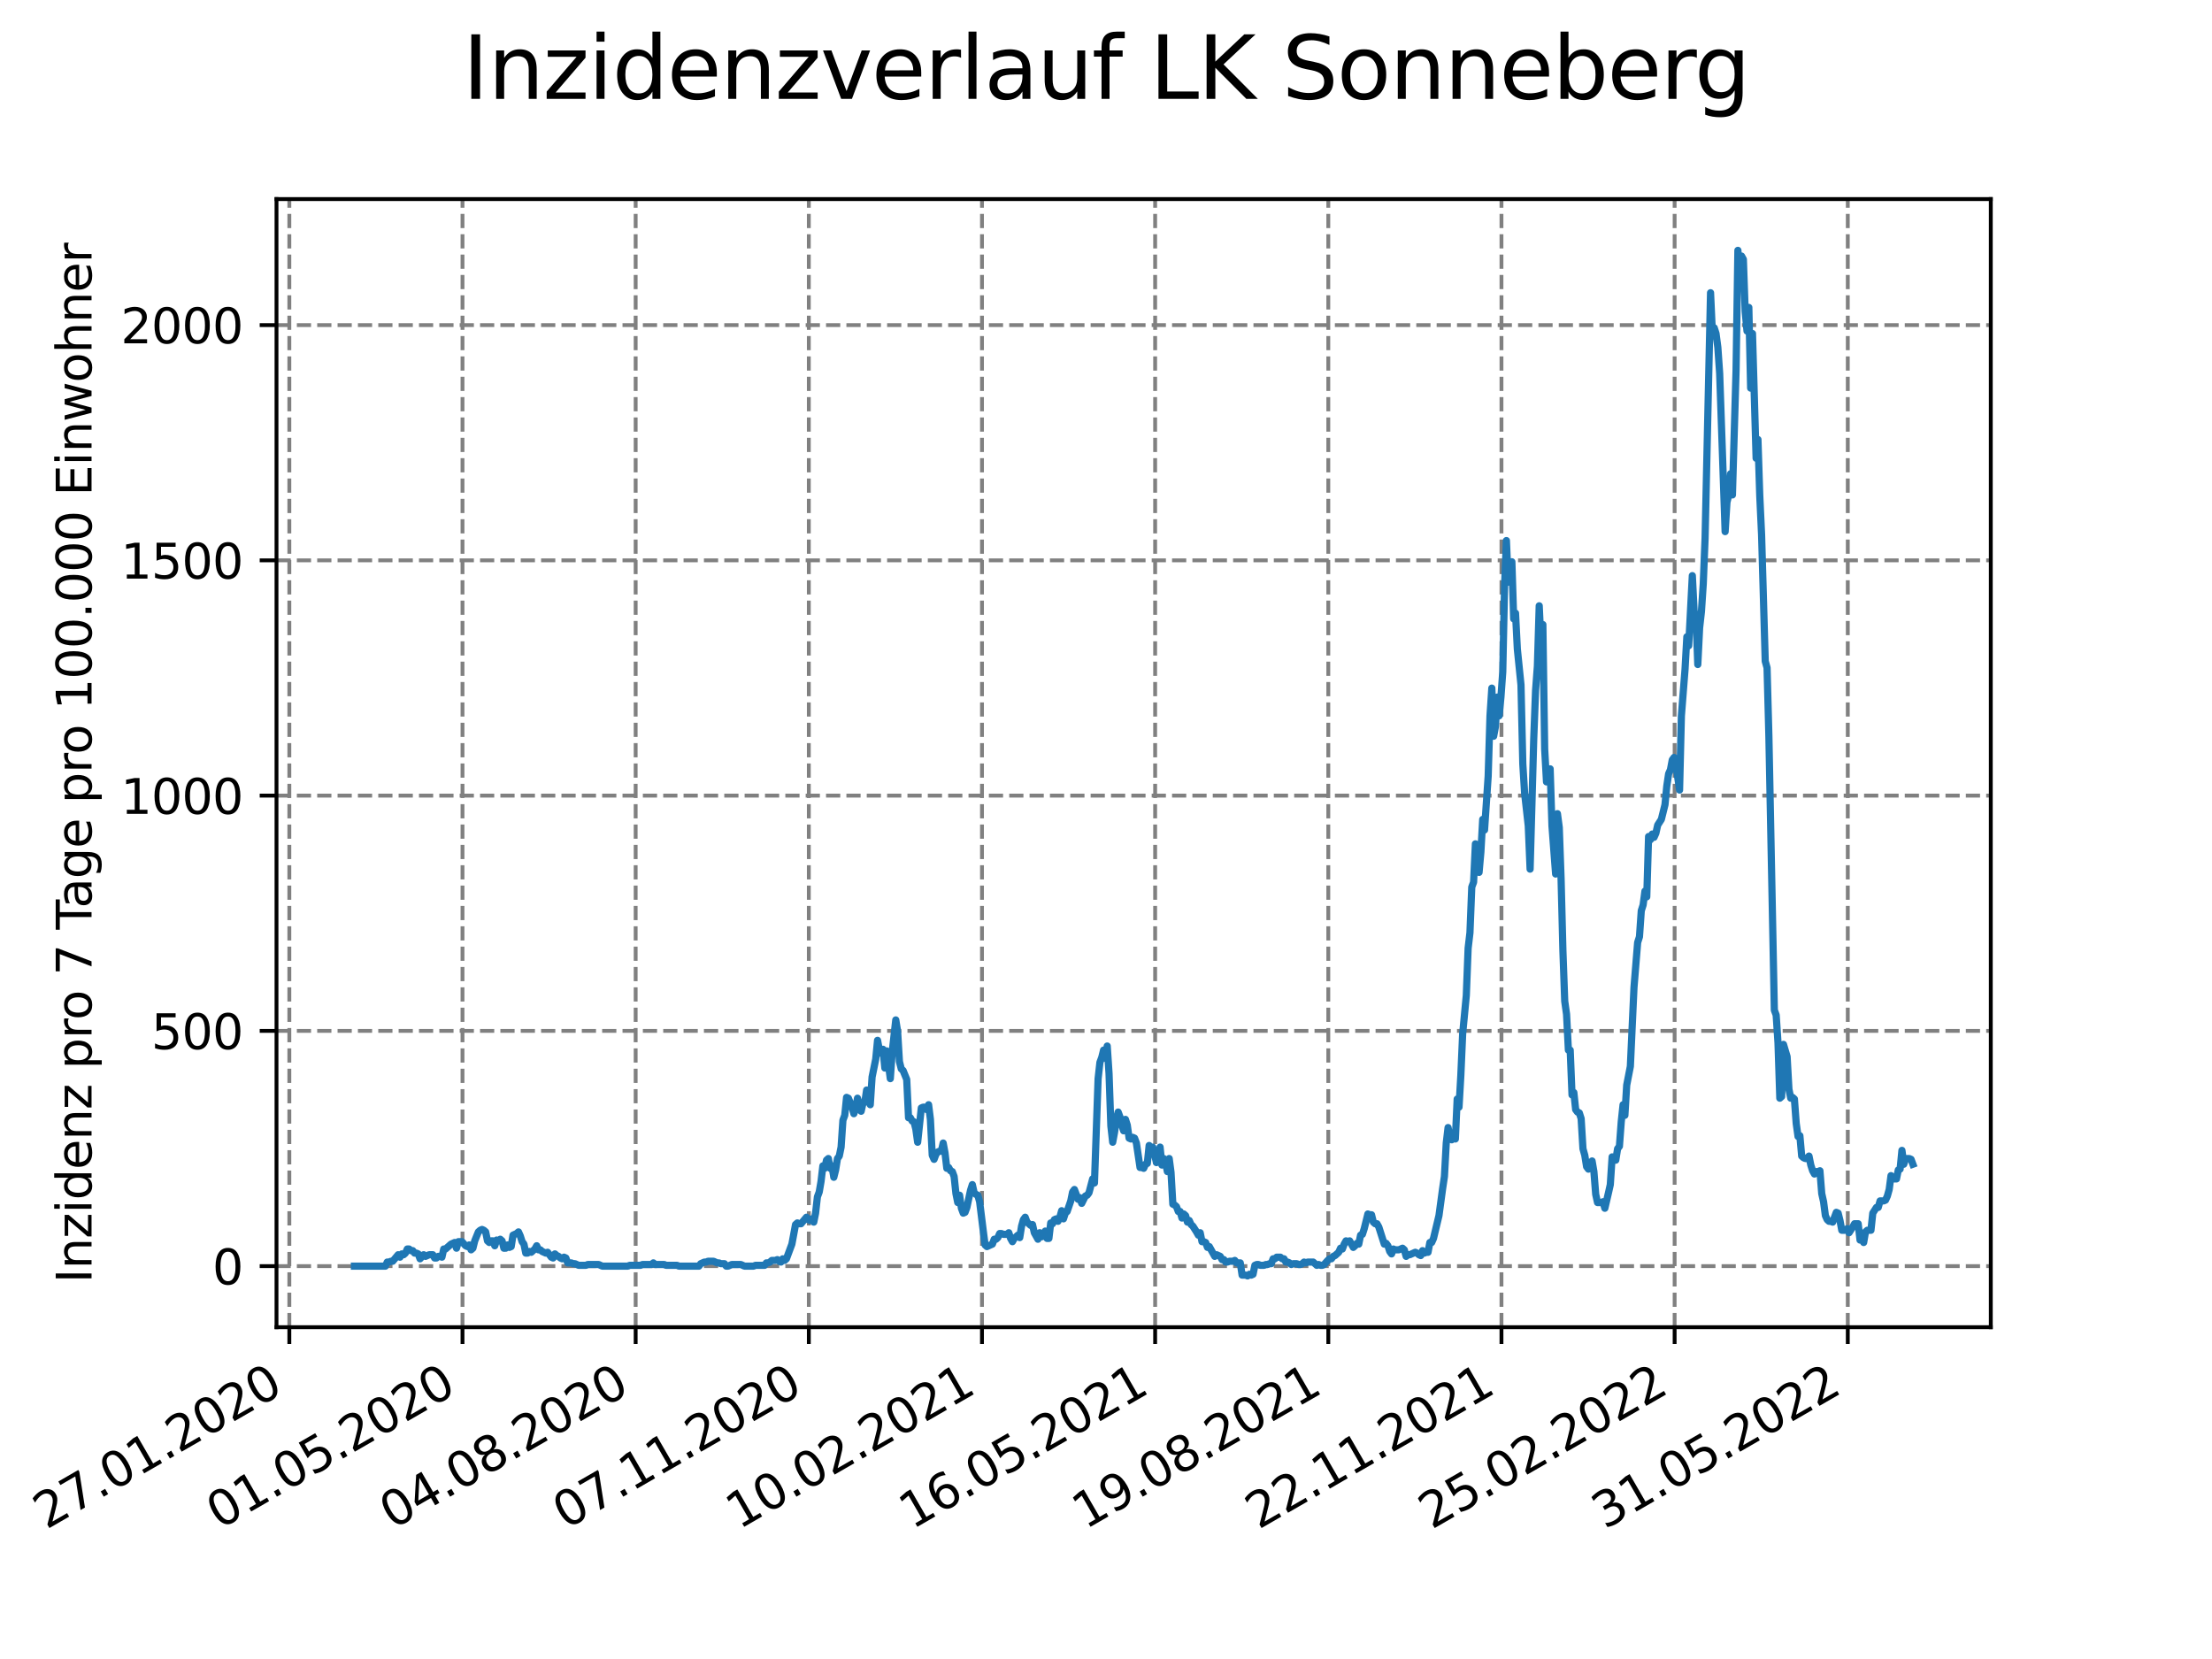 <?xml version="1.0" encoding="utf-8" standalone="no"?>
<!DOCTYPE svg PUBLIC "-//W3C//DTD SVG 1.1//EN"
  "http://www.w3.org/Graphics/SVG/1.1/DTD/svg11.dtd">
<svg xmlns:xlink="http://www.w3.org/1999/xlink" width="460.8pt" height="345.6pt" viewBox="0 0 460.8 345.6" xmlns="http://www.w3.org/2000/svg" version="1.1">
 <defs>
  <style type="text/css">*{stroke-linejoin: round; stroke-linecap: butt}</style>
 </defs>
 <g id="figure_1">
  <g id="patch_1">
   <path d="M 0 345.6 
L 460.8 345.6 
L 460.8 0 
L 0 0 
z
" style="fill: #ffffff"/>
  </g>
  <g id="axes_1">
   <g id="patch_2">
    <path d="M 57.6 276.48 
L 414.72 276.48 
L 414.72 41.472 
L 57.6 41.472 
z
" style="fill: #ffffff"/>
   </g>
   <g id="matplotlib.axis_1">
    <g id="xtick_1">
     <g id="line2d_1">
      <path d="M 60.274 276.48 
L 60.274 41.472 
" clip-path="url(#pec90546b55)" style="fill: none; stroke-dasharray: 2.96,1.28; stroke-dashoffset: 0; stroke: #808080; stroke-width: 0.8"/>
     </g>
     <g id="line2d_2">
      <defs>
       <path id="mb0010f464e" d="M 0 0 
L 0 3.5 
" style="stroke: #000000; stroke-width: 0.8"/>
      </defs>
      <g>
       <use xlink:href="#mb0010f464e" x="60.274" y="276.48" style="stroke: #000000; stroke-width: 0.8"/>
      </g>
     </g>
     <g id="text_1">
      <!-- 27.01.2020 -->
      <g transform="translate(9.649 318.689)rotate(-30)scale(0.1 -0.1)">
       <defs>
        <path id="DejaVuSans-32" d="M 1228 531 
L 3431 531 
L 3431 0 
L 469 0 
L 469 531 
Q 828 903 1448 1529 
Q 2069 2156 2228 2338 
Q 2531 2678 2651 2914 
Q 2772 3150 2772 3378 
Q 2772 3750 2511 3984 
Q 2250 4219 1831 4219 
Q 1534 4219 1204 4116 
Q 875 4013 500 3803 
L 500 4441 
Q 881 4594 1212 4672 
Q 1544 4750 1819 4750 
Q 2544 4750 2975 4387 
Q 3406 4025 3406 3419 
Q 3406 3131 3298 2873 
Q 3191 2616 2906 2266 
Q 2828 2175 2409 1742 
Q 1991 1309 1228 531 
z
" transform="scale(0.016)"/>
        <path id="DejaVuSans-37" d="M 525 4666 
L 3525 4666 
L 3525 4397 
L 1831 0 
L 1172 0 
L 2766 4134 
L 525 4134 
L 525 4666 
z
" transform="scale(0.016)"/>
        <path id="DejaVuSans-2e" d="M 684 794 
L 1344 794 
L 1344 0 
L 684 0 
L 684 794 
z
" transform="scale(0.016)"/>
        <path id="DejaVuSans-30" d="M 2034 4250 
Q 1547 4250 1301 3770 
Q 1056 3291 1056 2328 
Q 1056 1369 1301 889 
Q 1547 409 2034 409 
Q 2525 409 2770 889 
Q 3016 1369 3016 2328 
Q 3016 3291 2770 3770 
Q 2525 4250 2034 4250 
z
M 2034 4750 
Q 2819 4750 3233 4129 
Q 3647 3509 3647 2328 
Q 3647 1150 3233 529 
Q 2819 -91 2034 -91 
Q 1250 -91 836 529 
Q 422 1150 422 2328 
Q 422 3509 836 4129 
Q 1250 4750 2034 4750 
z
" transform="scale(0.016)"/>
        <path id="DejaVuSans-31" d="M 794 531 
L 1825 531 
L 1825 4091 
L 703 3866 
L 703 4441 
L 1819 4666 
L 2450 4666 
L 2450 531 
L 3481 531 
L 3481 0 
L 794 0 
L 794 531 
z
" transform="scale(0.016)"/>
       </defs>
       <use xlink:href="#DejaVuSans-32"/>
       <use xlink:href="#DejaVuSans-37" x="63.623"/>
       <use xlink:href="#DejaVuSans-2e" x="127.246"/>
       <use xlink:href="#DejaVuSans-30" x="159.033"/>
       <use xlink:href="#DejaVuSans-31" x="222.656"/>
       <use xlink:href="#DejaVuSans-2e" x="286.279"/>
       <use xlink:href="#DejaVuSans-32" x="318.066"/>
       <use xlink:href="#DejaVuSans-30" x="381.689"/>
       <use xlink:href="#DejaVuSans-32" x="445.312"/>
       <use xlink:href="#DejaVuSans-30" x="508.936"/>
      </g>
     </g>
    </g>
    <g id="xtick_2">
     <g id="line2d_3">
      <path d="M 96.347 276.48 
L 96.347 41.472 
" clip-path="url(#pec90546b55)" style="fill: none; stroke-dasharray: 2.96,1.28; stroke-dashoffset: 0; stroke: #808080; stroke-width: 0.8"/>
     </g>
     <g id="line2d_4">
      <g>
       <use xlink:href="#mb0010f464e" x="96.347" y="276.48" style="stroke: #000000; stroke-width: 0.8"/>
      </g>
     </g>
     <g id="text_2">
      <!-- 01.05.2020 -->
      <g transform="translate(45.721 318.689)rotate(-30)scale(0.1 -0.1)">
       <defs>
        <path id="DejaVuSans-35" d="M 691 4666 
L 3169 4666 
L 3169 4134 
L 1269 4134 
L 1269 2991 
Q 1406 3038 1543 3061 
Q 1681 3084 1819 3084 
Q 2600 3084 3056 2656 
Q 3513 2228 3513 1497 
Q 3513 744 3044 326 
Q 2575 -91 1722 -91 
Q 1428 -91 1123 -41 
Q 819 9 494 109 
L 494 744 
Q 775 591 1075 516 
Q 1375 441 1709 441 
Q 2250 441 2565 725 
Q 2881 1009 2881 1497 
Q 2881 1984 2565 2268 
Q 2250 2553 1709 2553 
Q 1456 2553 1204 2497 
Q 953 2441 691 2322 
L 691 4666 
z
" transform="scale(0.016)"/>
       </defs>
       <use xlink:href="#DejaVuSans-30"/>
       <use xlink:href="#DejaVuSans-31" x="63.623"/>
       <use xlink:href="#DejaVuSans-2e" x="127.246"/>
       <use xlink:href="#DejaVuSans-30" x="159.033"/>
       <use xlink:href="#DejaVuSans-35" x="222.656"/>
       <use xlink:href="#DejaVuSans-2e" x="286.279"/>
       <use xlink:href="#DejaVuSans-32" x="318.066"/>
       <use xlink:href="#DejaVuSans-30" x="381.689"/>
       <use xlink:href="#DejaVuSans-32" x="445.312"/>
       <use xlink:href="#DejaVuSans-30" x="508.936"/>
      </g>
     </g>
    </g>
    <g id="xtick_3">
     <g id="line2d_5">
      <path d="M 132.419 276.48 
L 132.419 41.472 
" clip-path="url(#pec90546b55)" style="fill: none; stroke-dasharray: 2.96,1.28; stroke-dashoffset: 0; stroke: #808080; stroke-width: 0.8"/>
     </g>
     <g id="line2d_6">
      <g>
       <use xlink:href="#mb0010f464e" x="132.419" y="276.48" style="stroke: #000000; stroke-width: 0.8"/>
      </g>
     </g>
     <g id="text_3">
      <!-- 04.08.2020 -->
      <g transform="translate(81.794 318.689)rotate(-30)scale(0.1 -0.1)">
       <defs>
        <path id="DejaVuSans-34" d="M 2419 4116 
L 825 1625 
L 2419 1625 
L 2419 4116 
z
M 2253 4666 
L 3047 4666 
L 3047 1625 
L 3713 1625 
L 3713 1100 
L 3047 1100 
L 3047 0 
L 2419 0 
L 2419 1100 
L 313 1100 
L 313 1709 
L 2253 4666 
z
" transform="scale(0.016)"/>
        <path id="DejaVuSans-38" d="M 2034 2216 
Q 1584 2216 1326 1975 
Q 1069 1734 1069 1313 
Q 1069 891 1326 650 
Q 1584 409 2034 409 
Q 2484 409 2743 651 
Q 3003 894 3003 1313 
Q 3003 1734 2745 1975 
Q 2488 2216 2034 2216 
z
M 1403 2484 
Q 997 2584 770 2862 
Q 544 3141 544 3541 
Q 544 4100 942 4425 
Q 1341 4750 2034 4750 
Q 2731 4750 3128 4425 
Q 3525 4100 3525 3541 
Q 3525 3141 3298 2862 
Q 3072 2584 2669 2484 
Q 3125 2378 3379 2068 
Q 3634 1759 3634 1313 
Q 3634 634 3220 271 
Q 2806 -91 2034 -91 
Q 1263 -91 848 271 
Q 434 634 434 1313 
Q 434 1759 690 2068 
Q 947 2378 1403 2484 
z
M 1172 3481 
Q 1172 3119 1398 2916 
Q 1625 2713 2034 2713 
Q 2441 2713 2670 2916 
Q 2900 3119 2900 3481 
Q 2900 3844 2670 4047 
Q 2441 4250 2034 4250 
Q 1625 4250 1398 4047 
Q 1172 3844 1172 3481 
z
" transform="scale(0.016)"/>
       </defs>
       <use xlink:href="#DejaVuSans-30"/>
       <use xlink:href="#DejaVuSans-34" x="63.623"/>
       <use xlink:href="#DejaVuSans-2e" x="127.246"/>
       <use xlink:href="#DejaVuSans-30" x="159.033"/>
       <use xlink:href="#DejaVuSans-38" x="222.656"/>
       <use xlink:href="#DejaVuSans-2e" x="286.279"/>
       <use xlink:href="#DejaVuSans-32" x="318.066"/>
       <use xlink:href="#DejaVuSans-30" x="381.689"/>
       <use xlink:href="#DejaVuSans-32" x="445.312"/>
       <use xlink:href="#DejaVuSans-30" x="508.936"/>
      </g>
     </g>
    </g>
    <g id="xtick_4">
     <g id="line2d_7">
      <path d="M 168.492 276.48 
L 168.492 41.472 
" clip-path="url(#pec90546b55)" style="fill: none; stroke-dasharray: 2.96,1.28; stroke-dashoffset: 0; stroke: #808080; stroke-width: 0.8"/>
     </g>
     <g id="line2d_8">
      <g>
       <use xlink:href="#mb0010f464e" x="168.492" y="276.48" style="stroke: #000000; stroke-width: 0.8"/>
      </g>
     </g>
     <g id="text_4">
      <!-- 07.11.2020 -->
      <g transform="translate(117.867 318.689)rotate(-30)scale(0.1 -0.1)">
       <use xlink:href="#DejaVuSans-30"/>
       <use xlink:href="#DejaVuSans-37" x="63.623"/>
       <use xlink:href="#DejaVuSans-2e" x="127.246"/>
       <use xlink:href="#DejaVuSans-31" x="159.033"/>
       <use xlink:href="#DejaVuSans-31" x="222.656"/>
       <use xlink:href="#DejaVuSans-2e" x="286.279"/>
       <use xlink:href="#DejaVuSans-32" x="318.066"/>
       <use xlink:href="#DejaVuSans-30" x="381.689"/>
       <use xlink:href="#DejaVuSans-32" x="445.312"/>
       <use xlink:href="#DejaVuSans-30" x="508.936"/>
      </g>
     </g>
    </g>
    <g id="xtick_5">
     <g id="line2d_9">
      <path d="M 204.565 276.48 
L 204.565 41.472 
" clip-path="url(#pec90546b55)" style="fill: none; stroke-dasharray: 2.96,1.28; stroke-dashoffset: 0; stroke: #808080; stroke-width: 0.8"/>
     </g>
     <g id="line2d_10">
      <g>
       <use xlink:href="#mb0010f464e" x="204.565" y="276.48" style="stroke: #000000; stroke-width: 0.8"/>
      </g>
     </g>
     <g id="text_5">
      <!-- 10.02.2021 -->
      <g transform="translate(153.94 318.689)rotate(-30)scale(0.1 -0.1)">
       <use xlink:href="#DejaVuSans-31"/>
       <use xlink:href="#DejaVuSans-30" x="63.623"/>
       <use xlink:href="#DejaVuSans-2e" x="127.246"/>
       <use xlink:href="#DejaVuSans-30" x="159.033"/>
       <use xlink:href="#DejaVuSans-32" x="222.656"/>
       <use xlink:href="#DejaVuSans-2e" x="286.279"/>
       <use xlink:href="#DejaVuSans-32" x="318.066"/>
       <use xlink:href="#DejaVuSans-30" x="381.689"/>
       <use xlink:href="#DejaVuSans-32" x="445.312"/>
       <use xlink:href="#DejaVuSans-31" x="508.936"/>
      </g>
     </g>
    </g>
    <g id="xtick_6">
     <g id="line2d_11">
      <path d="M 240.637 276.48 
L 240.637 41.472 
" clip-path="url(#pec90546b55)" style="fill: none; stroke-dasharray: 2.96,1.28; stroke-dashoffset: 0; stroke: #808080; stroke-width: 0.8"/>
     </g>
     <g id="line2d_12">
      <g>
       <use xlink:href="#mb0010f464e" x="240.637" y="276.48" style="stroke: #000000; stroke-width: 0.8"/>
      </g>
     </g>
     <g id="text_6">
      <!-- 16.05.2021 -->
      <g transform="translate(190.012 318.689)rotate(-30)scale(0.1 -0.1)">
       <defs>
        <path id="DejaVuSans-36" d="M 2113 2584 
Q 1688 2584 1439 2293 
Q 1191 2003 1191 1497 
Q 1191 994 1439 701 
Q 1688 409 2113 409 
Q 2538 409 2786 701 
Q 3034 994 3034 1497 
Q 3034 2003 2786 2293 
Q 2538 2584 2113 2584 
z
M 3366 4563 
L 3366 3988 
Q 3128 4100 2886 4159 
Q 2644 4219 2406 4219 
Q 1781 4219 1451 3797 
Q 1122 3375 1075 2522 
Q 1259 2794 1537 2939 
Q 1816 3084 2150 3084 
Q 2853 3084 3261 2657 
Q 3669 2231 3669 1497 
Q 3669 778 3244 343 
Q 2819 -91 2113 -91 
Q 1303 -91 875 529 
Q 447 1150 447 2328 
Q 447 3434 972 4092 
Q 1497 4750 2381 4750 
Q 2619 4750 2861 4703 
Q 3103 4656 3366 4563 
z
" transform="scale(0.016)"/>
       </defs>
       <use xlink:href="#DejaVuSans-31"/>
       <use xlink:href="#DejaVuSans-36" x="63.623"/>
       <use xlink:href="#DejaVuSans-2e" x="127.246"/>
       <use xlink:href="#DejaVuSans-30" x="159.033"/>
       <use xlink:href="#DejaVuSans-35" x="222.656"/>
       <use xlink:href="#DejaVuSans-2e" x="286.279"/>
       <use xlink:href="#DejaVuSans-32" x="318.066"/>
       <use xlink:href="#DejaVuSans-30" x="381.689"/>
       <use xlink:href="#DejaVuSans-32" x="445.312"/>
       <use xlink:href="#DejaVuSans-31" x="508.936"/>
      </g>
     </g>
    </g>
    <g id="xtick_7">
     <g id="line2d_13">
      <path d="M 276.71 276.48 
L 276.71 41.472 
" clip-path="url(#pec90546b55)" style="fill: none; stroke-dasharray: 2.96,1.28; stroke-dashoffset: 0; stroke: #808080; stroke-width: 0.8"/>
     </g>
     <g id="line2d_14">
      <g>
       <use xlink:href="#mb0010f464e" x="276.71" y="276.48" style="stroke: #000000; stroke-width: 0.8"/>
      </g>
     </g>
     <g id="text_7">
      <!-- 19.08.2021 -->
      <g transform="translate(226.085 318.689)rotate(-30)scale(0.1 -0.1)">
       <defs>
        <path id="DejaVuSans-39" d="M 703 97 
L 703 672 
Q 941 559 1184 500 
Q 1428 441 1663 441 
Q 2288 441 2617 861 
Q 2947 1281 2994 2138 
Q 2813 1869 2534 1725 
Q 2256 1581 1919 1581 
Q 1219 1581 811 2004 
Q 403 2428 403 3163 
Q 403 3881 828 4315 
Q 1253 4750 1959 4750 
Q 2769 4750 3195 4129 
Q 3622 3509 3622 2328 
Q 3622 1225 3098 567 
Q 2575 -91 1691 -91 
Q 1453 -91 1209 -44 
Q 966 3 703 97 
z
M 1959 2075 
Q 2384 2075 2632 2365 
Q 2881 2656 2881 3163 
Q 2881 3666 2632 3958 
Q 2384 4250 1959 4250 
Q 1534 4250 1286 3958 
Q 1038 3666 1038 3163 
Q 1038 2656 1286 2365 
Q 1534 2075 1959 2075 
z
" transform="scale(0.016)"/>
       </defs>
       <use xlink:href="#DejaVuSans-31"/>
       <use xlink:href="#DejaVuSans-39" x="63.623"/>
       <use xlink:href="#DejaVuSans-2e" x="127.246"/>
       <use xlink:href="#DejaVuSans-30" x="159.033"/>
       <use xlink:href="#DejaVuSans-38" x="222.656"/>
       <use xlink:href="#DejaVuSans-2e" x="286.279"/>
       <use xlink:href="#DejaVuSans-32" x="318.066"/>
       <use xlink:href="#DejaVuSans-30" x="381.689"/>
       <use xlink:href="#DejaVuSans-32" x="445.312"/>
       <use xlink:href="#DejaVuSans-31" x="508.936"/>
      </g>
     </g>
    </g>
    <g id="xtick_8">
     <g id="line2d_15">
      <path d="M 312.783 276.48 
L 312.783 41.472 
" clip-path="url(#pec90546b55)" style="fill: none; stroke-dasharray: 2.96,1.28; stroke-dashoffset: 0; stroke: #808080; stroke-width: 0.8"/>
     </g>
     <g id="line2d_16">
      <g>
       <use xlink:href="#mb0010f464e" x="312.783" y="276.48" style="stroke: #000000; stroke-width: 0.8"/>
      </g>
     </g>
     <g id="text_8">
      <!-- 22.11.2021 -->
      <g transform="translate(262.158 318.689)rotate(-30)scale(0.1 -0.1)">
       <use xlink:href="#DejaVuSans-32"/>
       <use xlink:href="#DejaVuSans-32" x="63.623"/>
       <use xlink:href="#DejaVuSans-2e" x="127.246"/>
       <use xlink:href="#DejaVuSans-31" x="159.033"/>
       <use xlink:href="#DejaVuSans-31" x="222.656"/>
       <use xlink:href="#DejaVuSans-2e" x="286.279"/>
       <use xlink:href="#DejaVuSans-32" x="318.066"/>
       <use xlink:href="#DejaVuSans-30" x="381.689"/>
       <use xlink:href="#DejaVuSans-32" x="445.312"/>
       <use xlink:href="#DejaVuSans-31" x="508.936"/>
      </g>
     </g>
    </g>
    <g id="xtick_9">
     <g id="line2d_17">
      <path d="M 348.856 276.48 
L 348.856 41.472 
" clip-path="url(#pec90546b55)" style="fill: none; stroke-dasharray: 2.96,1.28; stroke-dashoffset: 0; stroke: #808080; stroke-width: 0.8"/>
     </g>
     <g id="line2d_18">
      <g>
       <use xlink:href="#mb0010f464e" x="348.856" y="276.48" style="stroke: #000000; stroke-width: 0.8"/>
      </g>
     </g>
     <g id="text_9">
      <!-- 25.02.2022 -->
      <g transform="translate(298.23 318.689)rotate(-30)scale(0.1 -0.1)">
       <use xlink:href="#DejaVuSans-32"/>
       <use xlink:href="#DejaVuSans-35" x="63.623"/>
       <use xlink:href="#DejaVuSans-2e" x="127.246"/>
       <use xlink:href="#DejaVuSans-30" x="159.033"/>
       <use xlink:href="#DejaVuSans-32" x="222.656"/>
       <use xlink:href="#DejaVuSans-2e" x="286.279"/>
       <use xlink:href="#DejaVuSans-32" x="318.066"/>
       <use xlink:href="#DejaVuSans-30" x="381.689"/>
       <use xlink:href="#DejaVuSans-32" x="445.312"/>
       <use xlink:href="#DejaVuSans-32" x="508.936"/>
      </g>
     </g>
    </g>
    <g id="xtick_10">
     <g id="line2d_19">
      <path d="M 384.928 276.48 
L 384.928 41.472 
" clip-path="url(#pec90546b55)" style="fill: none; stroke-dasharray: 2.96,1.28; stroke-dashoffset: 0; stroke: #808080; stroke-width: 0.8"/>
     </g>
     <g id="line2d_20">
      <g>
       <use xlink:href="#mb0010f464e" x="384.928" y="276.48" style="stroke: #000000; stroke-width: 0.8"/>
      </g>
     </g>
     <g id="text_10">
      <!-- 31.05.2022 -->
      <g transform="translate(334.303 318.689)rotate(-30)scale(0.1 -0.1)">
       <defs>
        <path id="DejaVuSans-33" d="M 2597 2516 
Q 3050 2419 3304 2112 
Q 3559 1806 3559 1356 
Q 3559 666 3084 287 
Q 2609 -91 1734 -91 
Q 1441 -91 1130 -33 
Q 819 25 488 141 
L 488 750 
Q 750 597 1062 519 
Q 1375 441 1716 441 
Q 2309 441 2620 675 
Q 2931 909 2931 1356 
Q 2931 1769 2642 2001 
Q 2353 2234 1838 2234 
L 1294 2234 
L 1294 2753 
L 1863 2753 
Q 2328 2753 2575 2939 
Q 2822 3125 2822 3475 
Q 2822 3834 2567 4026 
Q 2313 4219 1838 4219 
Q 1578 4219 1281 4162 
Q 984 4106 628 3988 
L 628 4550 
Q 988 4650 1302 4700 
Q 1616 4750 1894 4750 
Q 2613 4750 3031 4423 
Q 3450 4097 3450 3541 
Q 3450 3153 3228 2886 
Q 3006 2619 2597 2516 
z
" transform="scale(0.016)"/>
       </defs>
       <use xlink:href="#DejaVuSans-33"/>
       <use xlink:href="#DejaVuSans-31" x="63.623"/>
       <use xlink:href="#DejaVuSans-2e" x="127.246"/>
       <use xlink:href="#DejaVuSans-30" x="159.033"/>
       <use xlink:href="#DejaVuSans-35" x="222.656"/>
       <use xlink:href="#DejaVuSans-2e" x="286.279"/>
       <use xlink:href="#DejaVuSans-32" x="318.066"/>
       <use xlink:href="#DejaVuSans-30" x="381.689"/>
       <use xlink:href="#DejaVuSans-32" x="445.312"/>
       <use xlink:href="#DejaVuSans-32" x="508.936"/>
      </g>
     </g>
    </g>
   </g>
   <g id="matplotlib.axis_2">
    <g id="ytick_1">
     <g id="line2d_21">
      <path d="M 57.6 263.76 
L 414.72 263.76 
" clip-path="url(#pec90546b55)" style="fill: none; stroke-dasharray: 2.96,1.28; stroke-dashoffset: 0; stroke: #808080; stroke-width: 0.8"/>
     </g>
     <g id="line2d_22">
      <defs>
       <path id="m8b63ae2247" d="M 0 0 
L -3.5 0 
" style="stroke: #000000; stroke-width: 0.8"/>
      </defs>
      <g>
       <use xlink:href="#m8b63ae2247" x="57.6" y="263.76" style="stroke: #000000; stroke-width: 0.8"/>
      </g>
     </g>
     <g id="text_11">
      <!-- 0 -->
      <g transform="translate(44.237 267.559)scale(0.1 -0.1)">
       <use xlink:href="#DejaVuSans-30"/>
      </g>
     </g>
    </g>
    <g id="ytick_2">
     <g id="line2d_23">
      <path d="M 57.6 214.75 
L 414.72 214.75 
" clip-path="url(#pec90546b55)" style="fill: none; stroke-dasharray: 2.96,1.28; stroke-dashoffset: 0; stroke: #808080; stroke-width: 0.8"/>
     </g>
     <g id="line2d_24">
      <g>
       <use xlink:href="#m8b63ae2247" x="57.6" y="214.75" style="stroke: #000000; stroke-width: 0.8"/>
      </g>
     </g>
     <g id="text_12">
      <!-- 500 -->
      <g transform="translate(31.512 218.549)scale(0.1 -0.1)">
       <use xlink:href="#DejaVuSans-35"/>
       <use xlink:href="#DejaVuSans-30" x="63.623"/>
       <use xlink:href="#DejaVuSans-30" x="127.246"/>
      </g>
     </g>
    </g>
    <g id="ytick_3">
     <g id="line2d_25">
      <path d="M 57.6 165.74 
L 414.72 165.74 
" clip-path="url(#pec90546b55)" style="fill: none; stroke-dasharray: 2.96,1.28; stroke-dashoffset: 0; stroke: #808080; stroke-width: 0.8"/>
     </g>
     <g id="line2d_26">
      <g>
       <use xlink:href="#m8b63ae2247" x="57.6" y="165.74" style="stroke: #000000; stroke-width: 0.8"/>
      </g>
     </g>
     <g id="text_13">
      <!-- 1000 -->
      <g transform="translate(25.15 169.539)scale(0.1 -0.1)">
       <use xlink:href="#DejaVuSans-31"/>
       <use xlink:href="#DejaVuSans-30" x="63.623"/>
       <use xlink:href="#DejaVuSans-30" x="127.246"/>
       <use xlink:href="#DejaVuSans-30" x="190.869"/>
      </g>
     </g>
    </g>
    <g id="ytick_4">
     <g id="line2d_27">
      <path d="M 57.6 116.73 
L 414.72 116.73 
" clip-path="url(#pec90546b55)" style="fill: none; stroke-dasharray: 2.96,1.28; stroke-dashoffset: 0; stroke: #808080; stroke-width: 0.8"/>
     </g>
     <g id="line2d_28">
      <g>
       <use xlink:href="#m8b63ae2247" x="57.6" y="116.73" style="stroke: #000000; stroke-width: 0.8"/>
      </g>
     </g>
     <g id="text_14">
      <!-- 1500 -->
      <g transform="translate(25.15 120.53)scale(0.1 -0.1)">
       <use xlink:href="#DejaVuSans-31"/>
       <use xlink:href="#DejaVuSans-35" x="63.623"/>
       <use xlink:href="#DejaVuSans-30" x="127.246"/>
       <use xlink:href="#DejaVuSans-30" x="190.869"/>
      </g>
     </g>
    </g>
    <g id="ytick_5">
     <g id="line2d_29">
      <path d="M 57.6 67.721 
L 414.72 67.721 
" clip-path="url(#pec90546b55)" style="fill: none; stroke-dasharray: 2.96,1.28; stroke-dashoffset: 0; stroke: #808080; stroke-width: 0.8"/>
     </g>
     <g id="line2d_30">
      <g>
       <use xlink:href="#m8b63ae2247" x="57.6" y="67.721" style="stroke: #000000; stroke-width: 0.8"/>
      </g>
     </g>
     <g id="text_15">
      <!-- 2000 -->
      <g transform="translate(25.15 71.52)scale(0.1 -0.1)">
       <use xlink:href="#DejaVuSans-32"/>
       <use xlink:href="#DejaVuSans-30" x="63.623"/>
       <use xlink:href="#DejaVuSans-30" x="127.246"/>
       <use xlink:href="#DejaVuSans-30" x="190.869"/>
      </g>
     </g>
    </g>
    <g id="text_16">
     <!-- Inzidenz pro 7 Tage pro 100.000 Einwohner -->
     <g transform="translate(19.07 267.301)rotate(-90)scale(0.1 -0.1)">
      <defs>
       <path id="DejaVuSans-49" d="M 628 4666 
L 1259 4666 
L 1259 0 
L 628 0 
L 628 4666 
z
" transform="scale(0.016)"/>
       <path id="DejaVuSans-6e" d="M 3513 2113 
L 3513 0 
L 2938 0 
L 2938 2094 
Q 2938 2591 2744 2837 
Q 2550 3084 2163 3084 
Q 1697 3084 1428 2787 
Q 1159 2491 1159 1978 
L 1159 0 
L 581 0 
L 581 3500 
L 1159 3500 
L 1159 2956 
Q 1366 3272 1645 3428 
Q 1925 3584 2291 3584 
Q 2894 3584 3203 3211 
Q 3513 2838 3513 2113 
z
" transform="scale(0.016)"/>
       <path id="DejaVuSans-7a" d="M 353 3500 
L 3084 3500 
L 3084 2975 
L 922 459 
L 3084 459 
L 3084 0 
L 275 0 
L 275 525 
L 2438 3041 
L 353 3041 
L 353 3500 
z
" transform="scale(0.016)"/>
       <path id="DejaVuSans-69" d="M 603 3500 
L 1178 3500 
L 1178 0 
L 603 0 
L 603 3500 
z
M 603 4863 
L 1178 4863 
L 1178 4134 
L 603 4134 
L 603 4863 
z
" transform="scale(0.016)"/>
       <path id="DejaVuSans-64" d="M 2906 2969 
L 2906 4863 
L 3481 4863 
L 3481 0 
L 2906 0 
L 2906 525 
Q 2725 213 2448 61 
Q 2172 -91 1784 -91 
Q 1150 -91 751 415 
Q 353 922 353 1747 
Q 353 2572 751 3078 
Q 1150 3584 1784 3584 
Q 2172 3584 2448 3432 
Q 2725 3281 2906 2969 
z
M 947 1747 
Q 947 1113 1208 752 
Q 1469 391 1925 391 
Q 2381 391 2643 752 
Q 2906 1113 2906 1747 
Q 2906 2381 2643 2742 
Q 2381 3103 1925 3103 
Q 1469 3103 1208 2742 
Q 947 2381 947 1747 
z
" transform="scale(0.016)"/>
       <path id="DejaVuSans-65" d="M 3597 1894 
L 3597 1613 
L 953 1613 
Q 991 1019 1311 708 
Q 1631 397 2203 397 
Q 2534 397 2845 478 
Q 3156 559 3463 722 
L 3463 178 
Q 3153 47 2828 -22 
Q 2503 -91 2169 -91 
Q 1331 -91 842 396 
Q 353 884 353 1716 
Q 353 2575 817 3079 
Q 1281 3584 2069 3584 
Q 2775 3584 3186 3129 
Q 3597 2675 3597 1894 
z
M 3022 2063 
Q 3016 2534 2758 2815 
Q 2500 3097 2075 3097 
Q 1594 3097 1305 2825 
Q 1016 2553 972 2059 
L 3022 2063 
z
" transform="scale(0.016)"/>
       <path id="DejaVuSans-20" transform="scale(0.016)"/>
       <path id="DejaVuSans-70" d="M 1159 525 
L 1159 -1331 
L 581 -1331 
L 581 3500 
L 1159 3500 
L 1159 2969 
Q 1341 3281 1617 3432 
Q 1894 3584 2278 3584 
Q 2916 3584 3314 3078 
Q 3713 2572 3713 1747 
Q 3713 922 3314 415 
Q 2916 -91 2278 -91 
Q 1894 -91 1617 61 
Q 1341 213 1159 525 
z
M 3116 1747 
Q 3116 2381 2855 2742 
Q 2594 3103 2138 3103 
Q 1681 3103 1420 2742 
Q 1159 2381 1159 1747 
Q 1159 1113 1420 752 
Q 1681 391 2138 391 
Q 2594 391 2855 752 
Q 3116 1113 3116 1747 
z
" transform="scale(0.016)"/>
       <path id="DejaVuSans-72" d="M 2631 2963 
Q 2534 3019 2420 3045 
Q 2306 3072 2169 3072 
Q 1681 3072 1420 2755 
Q 1159 2438 1159 1844 
L 1159 0 
L 581 0 
L 581 3500 
L 1159 3500 
L 1159 2956 
Q 1341 3275 1631 3429 
Q 1922 3584 2338 3584 
Q 2397 3584 2469 3576 
Q 2541 3569 2628 3553 
L 2631 2963 
z
" transform="scale(0.016)"/>
       <path id="DejaVuSans-6f" d="M 1959 3097 
Q 1497 3097 1228 2736 
Q 959 2375 959 1747 
Q 959 1119 1226 758 
Q 1494 397 1959 397 
Q 2419 397 2687 759 
Q 2956 1122 2956 1747 
Q 2956 2369 2687 2733 
Q 2419 3097 1959 3097 
z
M 1959 3584 
Q 2709 3584 3137 3096 
Q 3566 2609 3566 1747 
Q 3566 888 3137 398 
Q 2709 -91 1959 -91 
Q 1206 -91 779 398 
Q 353 888 353 1747 
Q 353 2609 779 3096 
Q 1206 3584 1959 3584 
z
" transform="scale(0.016)"/>
       <path id="DejaVuSans-54" d="M -19 4666 
L 3928 4666 
L 3928 4134 
L 2272 4134 
L 2272 0 
L 1638 0 
L 1638 4134 
L -19 4134 
L -19 4666 
z
" transform="scale(0.016)"/>
       <path id="DejaVuSans-61" d="M 2194 1759 
Q 1497 1759 1228 1600 
Q 959 1441 959 1056 
Q 959 750 1161 570 
Q 1363 391 1709 391 
Q 2188 391 2477 730 
Q 2766 1069 2766 1631 
L 2766 1759 
L 2194 1759 
z
M 3341 1997 
L 3341 0 
L 2766 0 
L 2766 531 
Q 2569 213 2275 61 
Q 1981 -91 1556 -91 
Q 1019 -91 701 211 
Q 384 513 384 1019 
Q 384 1609 779 1909 
Q 1175 2209 1959 2209 
L 2766 2209 
L 2766 2266 
Q 2766 2663 2505 2880 
Q 2244 3097 1772 3097 
Q 1472 3097 1187 3025 
Q 903 2953 641 2809 
L 641 3341 
Q 956 3463 1253 3523 
Q 1550 3584 1831 3584 
Q 2591 3584 2966 3190 
Q 3341 2797 3341 1997 
z
" transform="scale(0.016)"/>
       <path id="DejaVuSans-67" d="M 2906 1791 
Q 2906 2416 2648 2759 
Q 2391 3103 1925 3103 
Q 1463 3103 1205 2759 
Q 947 2416 947 1791 
Q 947 1169 1205 825 
Q 1463 481 1925 481 
Q 2391 481 2648 825 
Q 2906 1169 2906 1791 
z
M 3481 434 
Q 3481 -459 3084 -895 
Q 2688 -1331 1869 -1331 
Q 1566 -1331 1297 -1286 
Q 1028 -1241 775 -1147 
L 775 -588 
Q 1028 -725 1275 -790 
Q 1522 -856 1778 -856 
Q 2344 -856 2625 -561 
Q 2906 -266 2906 331 
L 2906 616 
Q 2728 306 2450 153 
Q 2172 0 1784 0 
Q 1141 0 747 490 
Q 353 981 353 1791 
Q 353 2603 747 3093 
Q 1141 3584 1784 3584 
Q 2172 3584 2450 3431 
Q 2728 3278 2906 2969 
L 2906 3500 
L 3481 3500 
L 3481 434 
z
" transform="scale(0.016)"/>
       <path id="DejaVuSans-45" d="M 628 4666 
L 3578 4666 
L 3578 4134 
L 1259 4134 
L 1259 2753 
L 3481 2753 
L 3481 2222 
L 1259 2222 
L 1259 531 
L 3634 531 
L 3634 0 
L 628 0 
L 628 4666 
z
" transform="scale(0.016)"/>
       <path id="DejaVuSans-77" d="M 269 3500 
L 844 3500 
L 1563 769 
L 2278 3500 
L 2956 3500 
L 3675 769 
L 4391 3500 
L 4966 3500 
L 4050 0 
L 3372 0 
L 2619 2869 
L 1863 0 
L 1184 0 
L 269 3500 
z
" transform="scale(0.016)"/>
       <path id="DejaVuSans-68" d="M 3513 2113 
L 3513 0 
L 2938 0 
L 2938 2094 
Q 2938 2591 2744 2837 
Q 2550 3084 2163 3084 
Q 1697 3084 1428 2787 
Q 1159 2491 1159 1978 
L 1159 0 
L 581 0 
L 581 4863 
L 1159 4863 
L 1159 2956 
Q 1366 3272 1645 3428 
Q 1925 3584 2291 3584 
Q 2894 3584 3203 3211 
Q 3513 2838 3513 2113 
z
" transform="scale(0.016)"/>
      </defs>
      <use xlink:href="#DejaVuSans-49"/>
      <use xlink:href="#DejaVuSans-6e" x="29.492"/>
      <use xlink:href="#DejaVuSans-7a" x="92.871"/>
      <use xlink:href="#DejaVuSans-69" x="145.361"/>
      <use xlink:href="#DejaVuSans-64" x="173.145"/>
      <use xlink:href="#DejaVuSans-65" x="236.621"/>
      <use xlink:href="#DejaVuSans-6e" x="298.145"/>
      <use xlink:href="#DejaVuSans-7a" x="361.523"/>
      <use xlink:href="#DejaVuSans-20" x="414.014"/>
      <use xlink:href="#DejaVuSans-70" x="445.801"/>
      <use xlink:href="#DejaVuSans-72" x="509.277"/>
      <use xlink:href="#DejaVuSans-6f" x="548.141"/>
      <use xlink:href="#DejaVuSans-20" x="609.322"/>
      <use xlink:href="#DejaVuSans-37" x="641.109"/>
      <use xlink:href="#DejaVuSans-20" x="704.732"/>
      <use xlink:href="#DejaVuSans-54" x="736.52"/>
      <use xlink:href="#DejaVuSans-61" x="781.104"/>
      <use xlink:href="#DejaVuSans-67" x="842.383"/>
      <use xlink:href="#DejaVuSans-65" x="905.859"/>
      <use xlink:href="#DejaVuSans-20" x="967.383"/>
      <use xlink:href="#DejaVuSans-70" x="999.17"/>
      <use xlink:href="#DejaVuSans-72" x="1062.646"/>
      <use xlink:href="#DejaVuSans-6f" x="1101.51"/>
      <use xlink:href="#DejaVuSans-20" x="1162.691"/>
      <use xlink:href="#DejaVuSans-31" x="1194.479"/>
      <use xlink:href="#DejaVuSans-30" x="1258.102"/>
      <use xlink:href="#DejaVuSans-30" x="1321.725"/>
      <use xlink:href="#DejaVuSans-2e" x="1385.348"/>
      <use xlink:href="#DejaVuSans-30" x="1417.135"/>
      <use xlink:href="#DejaVuSans-30" x="1480.758"/>
      <use xlink:href="#DejaVuSans-30" x="1544.381"/>
      <use xlink:href="#DejaVuSans-20" x="1608.004"/>
      <use xlink:href="#DejaVuSans-45" x="1639.791"/>
      <use xlink:href="#DejaVuSans-69" x="1702.975"/>
      <use xlink:href="#DejaVuSans-6e" x="1730.758"/>
      <use xlink:href="#DejaVuSans-77" x="1794.137"/>
      <use xlink:href="#DejaVuSans-6f" x="1875.924"/>
      <use xlink:href="#DejaVuSans-68" x="1937.105"/>
      <use xlink:href="#DejaVuSans-6e" x="2000.484"/>
      <use xlink:href="#DejaVuSans-65" x="2063.863"/>
      <use xlink:href="#DejaVuSans-72" x="2125.387"/>
     </g>
    </g>
   </g>
   <g id="line2d_31">
    <path d="M 73.833 263.76 
L 80.288 263.76 
L 80.668 262.911 
L 81.047 262.911 
L 81.427 262.741 
L 81.807 262.741 
L 82.946 261.382 
L 83.326 261.892 
L 83.705 261.212 
L 84.085 261.382 
L 84.465 261.043 
L 84.844 260.193 
L 85.224 260.193 
L 85.604 260.533 
L 85.984 260.533 
L 86.363 261.043 
L 86.743 261.043 
L 87.123 261.212 
L 87.502 262.231 
L 88.262 261.382 
L 88.642 261.722 
L 89.401 261.382 
L 90.16 261.382 
L 90.54 262.062 
L 90.92 262.062 
L 91.3 261.722 
L 91.679 261.722 
L 92.059 261.892 
L 92.439 260.193 
L 92.818 260.193 
L 93.958 259.175 
L 94.717 258.835 
L 95.097 260.024 
L 95.476 258.665 
L 96.236 258.665 
L 96.995 259.514 
L 97.375 259.684 
L 97.755 259.344 
L 98.134 260.363 
L 98.514 260.024 
L 98.894 258.495 
L 99.653 256.627 
L 100.033 256.287 
L 100.413 256.118 
L 100.792 256.287 
L 101.172 256.627 
L 101.552 258.495 
L 101.931 258.835 
L 102.311 258.495 
L 102.691 258.495 
L 103.071 259.514 
L 103.45 258.325 
L 103.83 258.495 
L 104.21 258.156 
L 104.589 258.495 
L 104.969 260.024 
L 105.349 260.024 
L 105.729 259.344 
L 106.108 259.854 
L 106.488 259.684 
L 106.868 257.306 
L 107.627 256.967 
L 108.007 256.627 
L 108.387 257.476 
L 108.766 258.665 
L 109.146 259.175 
L 109.526 261.043 
L 109.905 261.043 
L 110.285 260.703 
L 110.665 260.873 
L 111.424 260.193 
L 111.804 259.514 
L 112.184 260.363 
L 112.563 260.363 
L 112.943 260.703 
L 113.703 261.043 
L 114.082 260.873 
L 114.842 261.892 
L 115.221 262.062 
L 115.601 261.212 
L 115.981 261.552 
L 116.361 261.722 
L 116.74 262.062 
L 117.12 262.231 
L 117.5 261.892 
L 117.879 262.062 
L 118.259 263.081 
L 119.019 263.081 
L 119.398 263.25 
L 119.778 263.25 
L 120.537 263.59 
L 122.056 263.59 
L 122.436 263.42 
L 124.714 263.42 
L 125.474 263.76 
L 130.79 263.76 
L 131.169 263.59 
L 133.448 263.59 
L 133.827 263.42 
L 135.726 263.42 
L 136.106 263.081 
L 136.485 263.42 
L 138.384 263.42 
L 138.764 263.59 
L 141.042 263.59 
L 141.422 263.76 
L 145.598 263.76 
L 145.978 263.25 
L 146.738 262.911 
L 147.117 262.911 
L 147.497 262.741 
L 148.636 262.741 
L 149.396 263.081 
L 149.775 263.081 
L 150.155 263.25 
L 150.914 263.25 
L 151.294 263.76 
L 151.674 263.76 
L 152.433 263.42 
L 154.332 263.42 
L 155.091 263.76 
L 156.99 263.76 
L 157.37 263.59 
L 159.268 263.59 
L 159.648 263.081 
L 160.028 263.081 
L 160.407 262.911 
L 160.787 262.571 
L 161.546 262.571 
L 161.926 262.401 
L 162.306 262.741 
L 162.686 262.911 
L 163.065 262.231 
L 163.445 262.571 
L 163.825 262.231 
L 164.584 260.193 
L 164.964 259.175 
L 165.723 255.099 
L 166.103 254.759 
L 166.483 254.929 
L 166.862 254.929 
L 168.002 253.57 
L 168.381 254.08 
L 168.761 254.25 
L 169.141 253.91 
L 169.52 254.589 
L 169.9 252.721 
L 170.28 249.325 
L 170.66 248.306 
L 171.039 246.098 
L 171.419 242.871 
L 171.799 243.381 
L 172.178 241.682 
L 172.558 241.343 
L 172.938 243.381 
L 173.318 242.871 
L 173.697 245.249 
L 174.077 243.72 
L 174.457 241.343 
L 174.836 240.833 
L 175.216 238.965 
L 175.596 233.361 
L 175.976 232.342 
L 176.355 228.605 
L 176.735 228.775 
L 177.494 230.643 
L 177.874 232.002 
L 178.254 230.983 
L 178.633 228.775 
L 179.393 231.493 
L 179.773 229.794 
L 180.152 229.624 
L 180.532 227.077 
L 180.912 229.115 
L 181.291 230.134 
L 181.671 224.36 
L 182.431 220.624 
L 182.81 216.718 
L 183.19 218.755 
L 183.57 219.435 
L 183.949 218.586 
L 184.329 222.492 
L 184.709 218.925 
L 185.468 224.699 
L 185.848 219.265 
L 186.607 212.472 
L 186.987 214.849 
L 187.367 221.133 
L 187.747 222.662 
L 188.126 223.001 
L 188.886 224.869 
L 189.265 232.851 
L 189.645 232.851 
L 190.025 233.53 
L 190.405 233.7 
L 190.784 235.229 
L 191.164 237.946 
L 191.923 230.813 
L 192.303 230.643 
L 192.683 230.643 
L 193.063 231.153 
L 193.442 230.134 
L 193.822 233.191 
L 194.202 240.663 
L 194.581 241.512 
L 194.961 240.493 
L 195.341 239.984 
L 195.721 239.814 
L 196.1 239.814 
L 196.48 238.116 
L 196.86 240.154 
L 197.239 243.381 
L 197.619 243.211 
L 197.999 243.89 
L 198.379 244.06 
L 198.758 245.079 
L 199.138 248.645 
L 199.518 250.513 
L 199.897 248.985 
L 200.277 251.702 
L 200.657 252.721 
L 201.037 252.551 
L 201.416 251.532 
L 202.176 247.966 
L 202.555 246.777 
L 202.935 248.475 
L 203.315 248.815 
L 203.695 248.985 
L 204.074 250.343 
L 204.834 256.457 
L 205.213 259.344 
L 205.593 259.684 
L 206.732 259.175 
L 207.112 258.156 
L 207.492 258.156 
L 207.871 257.816 
L 208.251 256.967 
L 208.631 256.967 
L 209.011 257.137 
L 209.77 257.137 
L 210.15 256.797 
L 210.529 257.986 
L 210.909 258.665 
L 211.289 257.986 
L 212.048 257.306 
L 212.428 257.816 
L 212.808 255.438 
L 213.187 254.08 
L 213.567 253.57 
L 213.947 254.589 
L 214.706 255.268 
L 215.086 255.099 
L 215.466 256.797 
L 216.225 258.156 
L 216.605 256.797 
L 216.984 257.646 
L 217.364 257.476 
L 217.744 256.457 
L 218.124 257.986 
L 218.503 257.986 
L 218.883 254.759 
L 219.263 254.929 
L 219.642 254.08 
L 220.022 253.91 
L 220.402 254.419 
L 220.782 253.57 
L 221.161 252.212 
L 221.541 253.91 
L 221.921 252.721 
L 222.3 252.381 
L 223.06 250.174 
L 223.44 248.306 
L 223.819 247.796 
L 224.579 249.834 
L 224.958 249.494 
L 225.338 250.683 
L 226.098 249.155 
L 226.477 248.985 
L 226.857 248.475 
L 227.616 245.588 
L 227.996 246.437 
L 228.756 224.699 
L 229.135 221.303 
L 229.515 220.284 
L 229.895 218.755 
L 230.274 220.454 
L 230.654 217.906 
L 231.034 223.68 
L 231.414 234.549 
L 231.793 237.946 
L 232.173 235.908 
L 232.553 233.191 
L 232.932 231.662 
L 233.312 232.681 
L 233.692 234.38 
L 234.072 235.568 
L 234.451 233.191 
L 234.831 234.38 
L 235.211 237.097 
L 235.59 237.267 
L 235.97 236.927 
L 236.35 237.097 
L 236.73 238.116 
L 237.489 243.211 
L 237.869 243.211 
L 238.248 243.381 
L 238.628 242.531 
L 239.008 242.362 
L 239.388 238.625 
L 239.767 240.154 
L 240.147 238.965 
L 240.906 242.192 
L 241.286 241.682 
L 241.666 238.965 
L 242.046 242.701 
L 242.425 241.343 
L 242.805 242.192 
L 243.185 244.06 
L 243.564 241.343 
L 243.944 244.23 
L 244.324 250.853 
L 244.704 251.023 
L 245.083 251.362 
L 245.463 252.381 
L 245.843 252.381 
L 246.222 253.74 
L 246.602 252.891 
L 246.982 253.231 
L 247.362 254.589 
L 247.741 254.25 
L 248.121 255.099 
L 248.501 255.438 
L 249.26 256.627 
L 249.64 257.306 
L 250.02 256.797 
L 250.399 258.665 
L 250.779 258.665 
L 251.159 258.835 
L 251.538 259.854 
L 251.918 259.684 
L 253.057 261.722 
L 253.437 261.382 
L 254.196 261.722 
L 254.576 262.401 
L 254.956 262.401 
L 255.336 262.911 
L 255.715 262.911 
L 256.095 262.741 
L 256.854 262.741 
L 257.234 262.571 
L 257.614 263.081 
L 258.373 263.081 
L 258.753 265.628 
L 259.512 265.628 
L 259.892 265.798 
L 260.272 265.458 
L 260.651 265.628 
L 261.031 265.458 
L 261.411 263.59 
L 261.791 263.42 
L 262.17 263.42 
L 262.55 263.59 
L 263.309 263.59 
L 263.689 263.42 
L 264.069 263.42 
L 264.449 263.25 
L 264.828 263.25 
L 265.208 262.231 
L 265.588 262.231 
L 265.967 261.892 
L 266.727 261.892 
L 267.107 262.231 
L 267.486 262.231 
L 267.866 262.911 
L 268.246 262.911 
L 268.625 263.081 
L 269.005 263.42 
L 269.385 263.25 
L 270.144 263.25 
L 270.524 263.42 
L 270.904 263.42 
L 271.283 263.25 
L 271.663 262.911 
L 272.043 263.081 
L 272.423 262.911 
L 273.562 262.911 
L 274.321 263.59 
L 274.701 263.42 
L 275.081 263.59 
L 275.46 263.59 
L 275.84 263.42 
L 276.599 262.571 
L 276.979 262.231 
L 277.359 262.231 
L 277.739 261.722 
L 278.118 261.552 
L 278.878 260.873 
L 279.257 260.024 
L 279.637 260.193 
L 280.017 259.175 
L 280.397 258.495 
L 280.776 258.665 
L 281.156 258.495 
L 281.915 259.854 
L 282.295 259.514 
L 282.675 259.005 
L 283.055 259.175 
L 283.434 257.306 
L 283.814 257.137 
L 284.194 255.948 
L 284.953 252.891 
L 285.333 253.061 
L 285.713 253.061 
L 286.092 254.589 
L 286.472 254.929 
L 286.852 254.929 
L 287.231 255.608 
L 288.371 259.175 
L 288.75 259.005 
L 289.13 259.514 
L 289.51 260.703 
L 289.889 261.212 
L 290.269 260.193 
L 290.649 260.363 
L 291.408 260.363 
L 292.168 260.024 
L 292.547 260.363 
L 292.927 261.722 
L 293.307 261.382 
L 293.687 261.382 
L 294.826 260.873 
L 295.205 261.043 
L 295.585 261.382 
L 295.965 261.552 
L 296.344 260.533 
L 296.724 261.043 
L 297.104 260.873 
L 297.484 260.873 
L 297.863 258.835 
L 298.243 258.835 
L 298.623 257.986 
L 299.762 253.231 
L 300.521 247.626 
L 300.901 245.079 
L 301.281 238.116 
L 301.66 234.889 
L 302.04 236.757 
L 302.42 237.437 
L 302.8 236.587 
L 303.179 237.267 
L 303.559 228.945 
L 303.939 230.643 
L 304.318 224.02 
L 304.698 215.359 
L 305.458 207.377 
L 305.837 197.527 
L 306.217 194.3 
L 306.597 184.79 
L 306.976 183.771 
L 307.356 175.789 
L 308.116 181.733 
L 308.495 177.487 
L 308.875 170.694 
L 309.255 172.902 
L 310.014 161.693 
L 310.394 149.126 
L 310.774 143.352 
L 311.153 153.372 
L 311.533 151.334 
L 311.913 145.22 
L 312.292 149.126 
L 312.672 145.22 
L 313.052 139.955 
L 313.432 122.123 
L 313.811 112.613 
L 314.191 121.274 
L 314.571 120.935 
L 314.95 117.028 
L 315.33 128.916 
L 315.71 127.728 
L 316.09 135.2 
L 316.849 142.673 
L 317.229 159.146 
L 317.608 165.26 
L 318.368 172.053 
L 318.748 181.054 
L 319.507 153.881 
L 319.887 143.861 
L 320.266 138.766 
L 320.646 126.199 
L 321.026 134.351 
L 321.406 130.105 
L 321.785 156.089 
L 322.165 162.882 
L 322.545 162.373 
L 322.924 160.165 
L 323.304 172.053 
L 324.064 182.073 
L 324.443 169.505 
L 324.823 172.392 
L 325.203 183.092 
L 325.582 198.036 
L 325.962 208.566 
L 326.342 211.283 
L 326.722 218.755 
L 327.101 218.755 
L 327.481 228.096 
L 327.861 227.587 
L 328.24 231.153 
L 328.62 231.662 
L 329 231.832 
L 329.38 233.021 
L 329.759 239.305 
L 330.139 240.663 
L 330.519 243.041 
L 330.898 243.55 
L 331.658 241.852 
L 332.038 244.06 
L 332.417 248.815 
L 332.797 250.513 
L 333.556 250.513 
L 333.936 250.343 
L 334.316 251.702 
L 335.075 248.475 
L 335.455 246.777 
L 335.835 241.003 
L 336.214 241.173 
L 336.594 241.682 
L 336.974 239.305 
L 337.353 238.795 
L 337.733 233.7 
L 338.113 230.134 
L 338.493 232.342 
L 338.872 226.058 
L 339.632 222.152 
L 340.391 205.679 
L 341.151 196.338 
L 341.53 195.149 
L 341.91 189.715 
L 342.29 188.526 
L 342.669 185.639 
L 343.049 186.828 
L 343.429 174.261 
L 343.809 174.94 
L 344.188 173.751 
L 344.568 174.43 
L 344.948 173.581 
L 345.327 171.883 
L 346.087 170.694 
L 346.846 167.637 
L 347.226 163.731 
L 347.606 161.184 
L 347.985 160.335 
L 348.365 158.297 
L 348.745 157.787 
L 349.125 159.316 
L 349.884 164.58 
L 350.264 149.126 
L 351.023 139.446 
L 351.403 132.653 
L 351.783 134.521 
L 352.542 119.916 
L 352.922 127.388 
L 353.301 128.237 
L 353.681 138.427 
L 354.061 130.785 
L 354.441 127.388 
L 354.82 121.614 
L 355.2 112.103 
L 356.339 60.985 
L 356.719 69.307 
L 357.099 68.288 
L 357.478 69.477 
L 357.858 72.364 
L 358.238 77.798 
L 359.377 110.745 
L 359.757 104.631 
L 360.136 103.103 
L 360.516 98.687 
L 360.896 103.103 
L 361.655 77.119 
L 362.035 52.154 
L 362.415 57.589 
L 362.794 53.343 
L 363.174 54.022 
L 363.554 64.891 
L 363.933 68.967 
L 364.313 64.042 
L 364.693 80.855 
L 365.073 69.477 
L 365.832 95.46 
L 366.212 91.554 
L 366.591 103.272 
L 366.971 111.424 
L 367.731 137.747 
L 368.11 139.106 
L 368.49 153.372 
L 369.629 210.434 
L 370.009 211.453 
L 370.389 217.227 
L 370.768 228.775 
L 371.148 228.436 
L 371.528 217.567 
L 372.287 220.114 
L 372.667 226.907 
L 373.047 228.775 
L 373.426 228.605 
L 373.806 228.945 
L 374.186 234.04 
L 374.565 236.757 
L 374.945 236.587 
L 375.325 240.833 
L 375.704 241.173 
L 376.084 241.343 
L 376.464 241.343 
L 376.844 240.833 
L 377.223 242.701 
L 377.603 243.89 
L 377.983 244.569 
L 378.362 244.06 
L 378.742 244.06 
L 379.122 243.89 
L 379.502 248.645 
L 379.881 250.343 
L 380.261 253.231 
L 380.641 254.08 
L 381.02 254.419 
L 381.4 254.419 
L 381.78 254.589 
L 382.539 252.551 
L 382.919 252.721 
L 383.299 254.25 
L 383.678 256.287 
L 384.438 256.287 
L 384.818 255.948 
L 385.197 256.797 
L 385.957 255.608 
L 386.336 254.929 
L 387.096 254.929 
L 387.476 258.325 
L 387.855 258.156 
L 388.235 258.835 
L 388.615 256.627 
L 388.994 256.287 
L 389.754 256.287 
L 390.134 252.721 
L 390.893 251.532 
L 391.273 251.532 
L 391.652 250.174 
L 392.412 250.174 
L 392.792 250.004 
L 393.171 249.155 
L 393.551 247.796 
L 393.931 244.909 
L 394.31 245.588 
L 395.07 245.588 
L 395.45 243.72 
L 395.829 243.55 
L 396.209 239.644 
L 396.589 242.531 
L 396.968 241.343 
L 397.728 241.343 
L 398.108 241.512 
L 398.487 242.531 
L 398.487 242.531 
" clip-path="url(#pec90546b55)" style="fill: none; stroke: #1f77b4; stroke-width: 1.5; stroke-linecap: square"/>
   </g>
   <g id="patch_3">
    <path d="M 57.6 276.48 
L 57.6 41.472 
" style="fill: none; stroke: #000000; stroke-width: 0.8; stroke-linejoin: miter; stroke-linecap: square"/>
   </g>
   <g id="patch_4">
    <path d="M 414.72 276.48 
L 414.72 41.472 
" style="fill: none; stroke: #000000; stroke-width: 0.8; stroke-linejoin: miter; stroke-linecap: square"/>
   </g>
   <g id="patch_5">
    <path d="M 57.6 276.48 
L 414.72 276.48 
" style="fill: none; stroke: #000000; stroke-width: 0.8; stroke-linejoin: miter; stroke-linecap: square"/>
   </g>
   <g id="patch_6">
    <path d="M 57.6 41.472 
L 414.72 41.472 
" style="fill: none; stroke: #000000; stroke-width: 0.8; stroke-linejoin: miter; stroke-linecap: square"/>
   </g>
  </g>
  <g id="text_17">
   <!-- Inzidenzverlauf LK Sonneberg -->
   <g transform="translate(96.376 20.589)scale(0.18 -0.18)">
    <defs>
     <path id="DejaVuSans-76" d="M 191 3500 
L 800 3500 
L 1894 563 
L 2988 3500 
L 3597 3500 
L 2284 0 
L 1503 0 
L 191 3500 
z
" transform="scale(0.016)"/>
     <path id="DejaVuSans-6c" d="M 603 4863 
L 1178 4863 
L 1178 0 
L 603 0 
L 603 4863 
z
" transform="scale(0.016)"/>
     <path id="DejaVuSans-75" d="M 544 1381 
L 544 3500 
L 1119 3500 
L 1119 1403 
Q 1119 906 1312 657 
Q 1506 409 1894 409 
Q 2359 409 2629 706 
Q 2900 1003 2900 1516 
L 2900 3500 
L 3475 3500 
L 3475 0 
L 2900 0 
L 2900 538 
Q 2691 219 2414 64 
Q 2138 -91 1772 -91 
Q 1169 -91 856 284 
Q 544 659 544 1381 
z
M 1991 3584 
L 1991 3584 
z
" transform="scale(0.016)"/>
     <path id="DejaVuSans-66" d="M 2375 4863 
L 2375 4384 
L 1825 4384 
Q 1516 4384 1395 4259 
Q 1275 4134 1275 3809 
L 1275 3500 
L 2222 3500 
L 2222 3053 
L 1275 3053 
L 1275 0 
L 697 0 
L 697 3053 
L 147 3053 
L 147 3500 
L 697 3500 
L 697 3744 
Q 697 4328 969 4595 
Q 1241 4863 1831 4863 
L 2375 4863 
z
" transform="scale(0.016)"/>
     <path id="DejaVuSans-4c" d="M 628 4666 
L 1259 4666 
L 1259 531 
L 3531 531 
L 3531 0 
L 628 0 
L 628 4666 
z
" transform="scale(0.016)"/>
     <path id="DejaVuSans-4b" d="M 628 4666 
L 1259 4666 
L 1259 2694 
L 3353 4666 
L 4166 4666 
L 1850 2491 
L 4331 0 
L 3500 0 
L 1259 2247 
L 1259 0 
L 628 0 
L 628 4666 
z
" transform="scale(0.016)"/>
     <path id="DejaVuSans-53" d="M 3425 4513 
L 3425 3897 
Q 3066 4069 2747 4153 
Q 2428 4238 2131 4238 
Q 1616 4238 1336 4038 
Q 1056 3838 1056 3469 
Q 1056 3159 1242 3001 
Q 1428 2844 1947 2747 
L 2328 2669 
Q 3034 2534 3370 2195 
Q 3706 1856 3706 1288 
Q 3706 609 3251 259 
Q 2797 -91 1919 -91 
Q 1588 -91 1214 -16 
Q 841 59 441 206 
L 441 856 
Q 825 641 1194 531 
Q 1563 422 1919 422 
Q 2459 422 2753 634 
Q 3047 847 3047 1241 
Q 3047 1584 2836 1778 
Q 2625 1972 2144 2069 
L 1759 2144 
Q 1053 2284 737 2584 
Q 422 2884 422 3419 
Q 422 4038 858 4394 
Q 1294 4750 2059 4750 
Q 2388 4750 2728 4690 
Q 3069 4631 3425 4513 
z
" transform="scale(0.016)"/>
     <path id="DejaVuSans-62" d="M 3116 1747 
Q 3116 2381 2855 2742 
Q 2594 3103 2138 3103 
Q 1681 3103 1420 2742 
Q 1159 2381 1159 1747 
Q 1159 1113 1420 752 
Q 1681 391 2138 391 
Q 2594 391 2855 752 
Q 3116 1113 3116 1747 
z
M 1159 2969 
Q 1341 3281 1617 3432 
Q 1894 3584 2278 3584 
Q 2916 3584 3314 3078 
Q 3713 2572 3713 1747 
Q 3713 922 3314 415 
Q 2916 -91 2278 -91 
Q 1894 -91 1617 61 
Q 1341 213 1159 525 
L 1159 0 
L 581 0 
L 581 4863 
L 1159 4863 
L 1159 2969 
z
" transform="scale(0.016)"/>
    </defs>
    <use xlink:href="#DejaVuSans-49"/>
    <use xlink:href="#DejaVuSans-6e" x="29.492"/>
    <use xlink:href="#DejaVuSans-7a" x="92.871"/>
    <use xlink:href="#DejaVuSans-69" x="145.361"/>
    <use xlink:href="#DejaVuSans-64" x="173.145"/>
    <use xlink:href="#DejaVuSans-65" x="236.621"/>
    <use xlink:href="#DejaVuSans-6e" x="298.145"/>
    <use xlink:href="#DejaVuSans-7a" x="361.523"/>
    <use xlink:href="#DejaVuSans-76" x="414.014"/>
    <use xlink:href="#DejaVuSans-65" x="473.193"/>
    <use xlink:href="#DejaVuSans-72" x="534.717"/>
    <use xlink:href="#DejaVuSans-6c" x="575.83"/>
    <use xlink:href="#DejaVuSans-61" x="603.613"/>
    <use xlink:href="#DejaVuSans-75" x="664.893"/>
    <use xlink:href="#DejaVuSans-66" x="728.271"/>
    <use xlink:href="#DejaVuSans-20" x="763.477"/>
    <use xlink:href="#DejaVuSans-4c" x="795.264"/>
    <use xlink:href="#DejaVuSans-4b" x="850.977"/>
    <use xlink:href="#DejaVuSans-20" x="916.553"/>
    <use xlink:href="#DejaVuSans-53" x="948.34"/>
    <use xlink:href="#DejaVuSans-6f" x="1011.816"/>
    <use xlink:href="#DejaVuSans-6e" x="1072.998"/>
    <use xlink:href="#DejaVuSans-6e" x="1136.377"/>
    <use xlink:href="#DejaVuSans-65" x="1199.756"/>
    <use xlink:href="#DejaVuSans-62" x="1261.279"/>
    <use xlink:href="#DejaVuSans-65" x="1324.756"/>
    <use xlink:href="#DejaVuSans-72" x="1386.279"/>
    <use xlink:href="#DejaVuSans-67" x="1425.643"/>
   </g>
  </g>
 </g>
 <defs>
  <clipPath id="pec90546b55">
   <rect x="57.6" y="41.472" width="357.12" height="235.008"/>
  </clipPath>
 </defs>
</svg>
